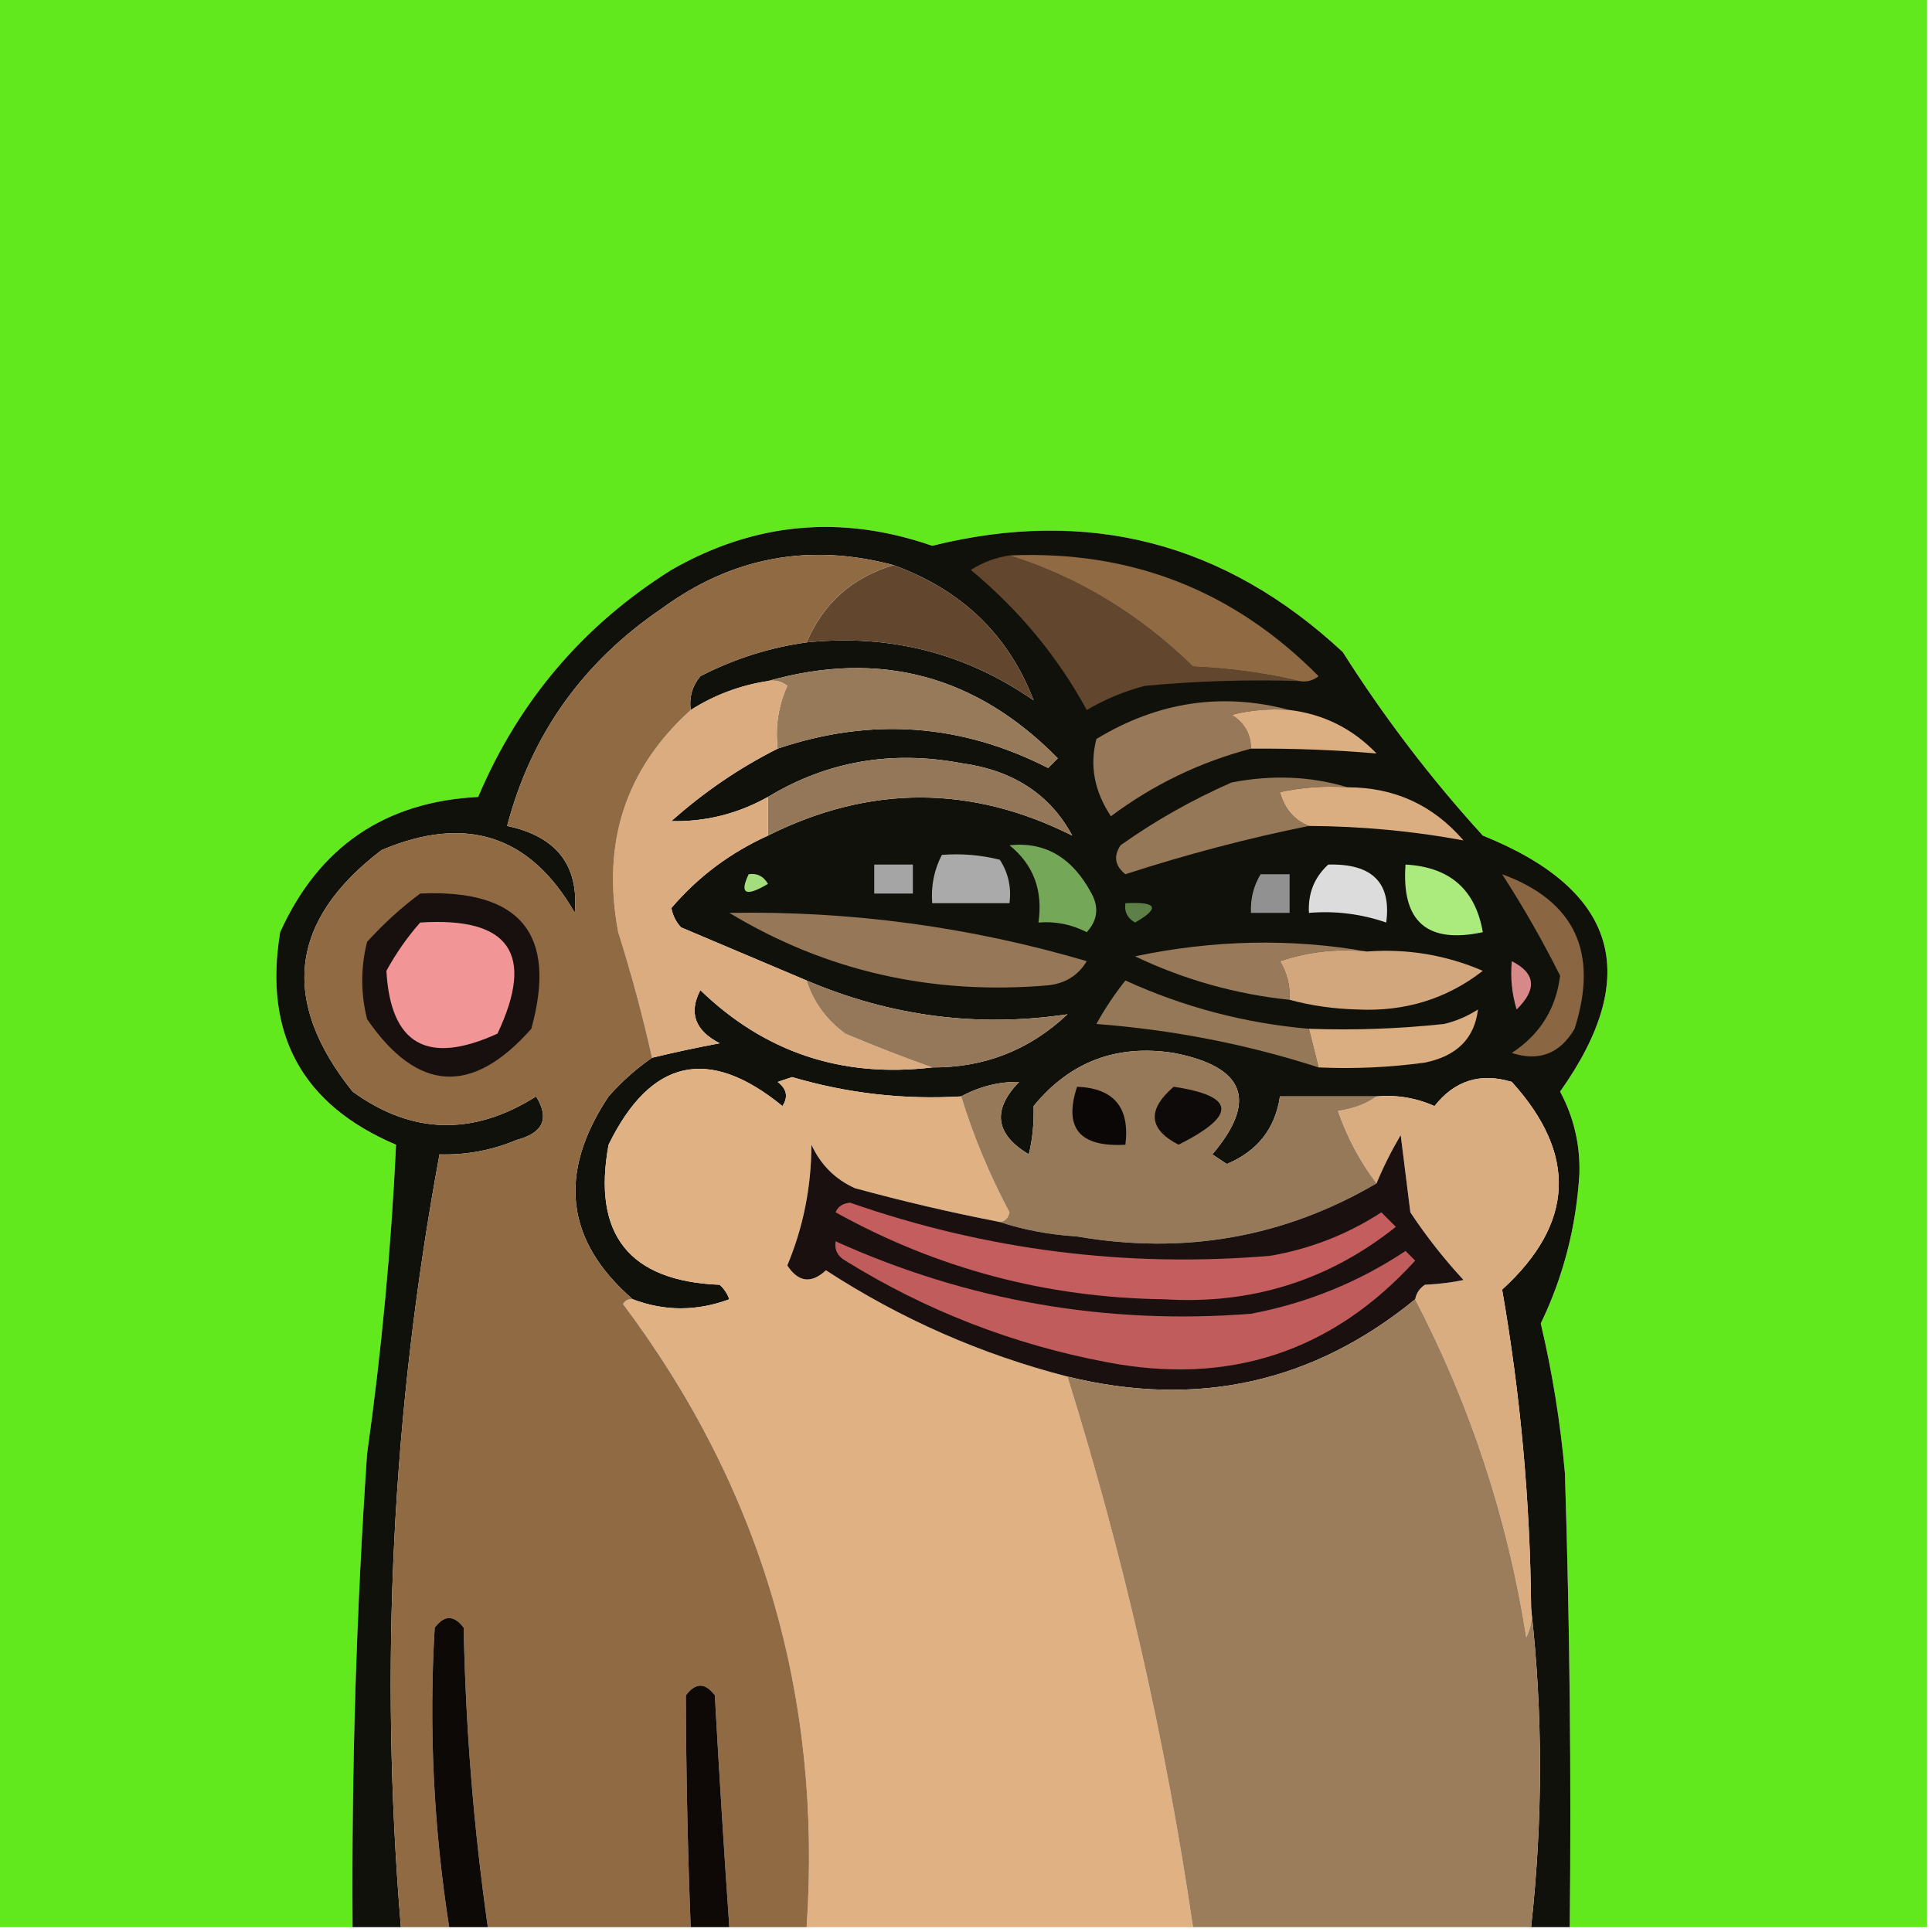 <?xml version="1.0" encoding="UTF-8"?>
<!DOCTYPE svg PUBLIC "-//W3C//DTD SVG 1.1//EN" "http://www.w3.org/Graphics/SVG/1.1/DTD/svg11.dtd">
<svg xmlns="http://www.w3.org/2000/svg" version="1.1" width="200px" height="200px" style="shape-rendering:geometricPrecision; text-rendering:geometricPrecision; image-rendering:optimizeQuality; fill-rule:evenodd; clip-rule:evenodd" xmlns:xlink="http://www.w3.org/1999/xlink">
<g><path style="opacity:1" fill="#61e91e" d="M -0.5,-0.5 C 66.167,-0.5 132.833,-0.5 199.5,-0.5C 199.5,66.167 199.5,132.833 199.5,199.5C 187.167,199.5 174.833,199.5 162.5,199.5C 162.667,183.83 162.5,168.163 162,152.5C 161.534,147.27 160.701,142.104 159.5,137C 161.835,132.164 163.168,126.998 163.5,121.5C 163.583,118.479 162.916,115.645 161.5,113C 170.064,100.929 167.397,92.096 153.5,86.5C 148.154,80.641 143.32,74.308 139,67.5C 126.805,56.156 112.638,52.49 96.5,56.5C 87.098,53.236 78.098,54.069 69.5,59C 60.384,64.721 53.718,72.554 49.5,82.5C 39.835,82.996 33.001,87.662 29,96.5C 27.265,107.035 31.265,114.368 41,118.5C 40.499,129.18 39.499,139.846 38,150.5C 36.888,166.815 36.388,183.148 36.5,199.5C 24.167,199.5 11.833,199.5 -0.5,199.5C -0.5,132.833 -0.5,66.167 -0.5,-0.5 Z"/></g>
<g><path style="opacity:1" fill="#11110b" d="M 162.5,199.5 C 161.167,199.5 159.833,199.5 158.5,199.5C 159.725,188.348 159.725,177.348 158.5,166.5C 158.4,155.4 157.4,144.4 155.5,133.5C 162.974,126.676 163.308,119.509 156.5,112C 153.258,111.014 150.592,111.848 148.5,114.5C 146.591,113.652 144.591,113.318 142.5,113.5C 139.167,113.5 135.833,113.5 132.5,113.5C 132.014,116.827 130.18,119.161 127,120.5C 126.5,120.167 126,119.833 125.5,119.5C 130.224,113.936 128.89,110.436 121.5,109C 115.589,108.08 110.755,109.914 107,114.5C 107.046,116.313 106.88,117.979 106.5,119.5C 103.016,117.401 102.682,114.901 105.5,112C 103.428,111.964 101.428,112.464 99.5,113.5C 93.54,113.851 87.707,113.184 82,111.5C 81.5,111.667 81,111.833 80.5,112C 81.451,112.718 81.617,113.551 81,114.5C 73.359,108.26 67.359,109.593 63,118.5C 61.294,127.789 65.127,132.622 74.5,133C 74.957,133.414 75.291,133.914 75.5,134.5C 72.126,135.751 68.793,135.751 65.5,134.5C 58.538,128.467 57.704,121.467 63,113.5C 64.397,111.93 65.897,110.596 67.5,109.5C 69.801,108.94 72.134,108.44 74.5,108C 71.941,106.677 71.275,104.843 72.5,102.5C 79.166,108.944 87.166,111.611 96.5,110.5C 101.913,110.53 106.579,108.696 110.5,105C 101.221,106.382 92.221,105.215 83.5,101.5C 79.192,99.682 74.859,97.848 70.5,96C 69.978,95.439 69.645,94.772 69.5,94C 72.232,90.79 75.565,88.29 79.5,86.5C 90.028,81.24 100.528,81.24 111,86.5C 108.695,82.227 104.862,79.727 99.5,79C 92.264,77.648 85.597,78.814 79.5,82.5C 76.348,84.254 73.015,85.087 69.5,85C 72.886,81.983 76.553,79.483 80.5,77.5C 90.169,74.233 99.503,74.9 108.5,79.5C 108.833,79.167 109.167,78.833 109.5,78.5C 101.06,69.908 91.06,67.241 79.5,70.5C 76.62,70.94 73.954,71.94 71.5,73.5C 71.33,72.178 71.663,71.011 72.5,70C 75.994,68.199 79.66,67.033 83.5,66.5C 92.129,65.615 99.962,67.615 107,72.5C 104.402,65.738 99.569,61.072 92.5,58.5C 83.761,56.171 75.761,57.671 68.5,63C 60.314,68.561 54.981,76.061 52.5,85.5C 57.612,86.586 59.945,89.586 59.5,94.5C 54.906,86.466 48.239,84.299 39.5,88C 29.968,95.259 28.968,103.593 36.5,113C 42.645,117.45 48.978,117.616 55.5,113.5C 56.9,115.782 56.234,117.282 53.5,118C 50.937,119.079 48.271,119.579 45.5,119.5C 40.595,145.972 39.262,172.639 41.5,199.5C 39.833,199.5 38.167,199.5 36.5,199.5C 36.388,183.148 36.888,166.815 38,150.5C 39.499,139.846 40.499,129.18 41,118.5C 31.265,114.368 27.265,107.035 29,96.5C 33.001,87.662 39.835,82.996 49.5,82.5C 53.718,72.554 60.384,64.721 69.5,59C 78.098,54.069 87.098,53.236 96.5,56.5C 112.638,52.49 126.805,56.156 139,67.5C 143.32,74.308 148.154,80.641 153.5,86.5C 167.397,92.096 170.064,100.929 161.5,113C 162.916,115.645 163.583,118.479 163.5,121.5C 163.168,126.998 161.835,132.164 159.5,137C 160.701,142.104 161.534,147.27 162,152.5C 162.5,168.163 162.667,183.83 162.5,199.5 Z"/></g>
<g><path style="opacity:1" fill="#62472e" d="M 92.5,58.5 C 99.569,61.072 104.402,65.738 107,72.5C 99.962,67.615 92.129,65.615 83.5,66.5C 85.237,62.431 88.237,59.764 92.5,58.5 Z"/></g>
<g><path style="opacity:1" fill="#62472e" d="M 104.5,57.5 C 111.593,59.729 117.926,63.562 123.5,69C 127.356,69.177 131.023,69.677 134.5,70.5C 129.156,70.334 123.823,70.501 118.5,71C 116.385,71.557 114.385,72.391 112.5,73.5C 109.501,67.986 105.501,63.153 100.5,59C 101.745,58.209 103.078,57.709 104.5,57.5 Z"/></g>
<g><path style="opacity:1" fill="#8f6a43" d="M 104.5,57.5 C 117.051,56.946 127.718,61.112 136.5,70C 135.906,70.464 135.239,70.631 134.5,70.5C 131.023,69.677 127.356,69.177 123.5,69C 117.926,63.562 111.593,59.729 104.5,57.5 Z"/></g>
<g><path style="opacity:1" fill="#977a5a" d="M 79.5,70.5 C 91.06,67.241 101.06,69.908 109.5,78.5C 109.167,78.833 108.833,79.167 108.5,79.5C 99.503,74.9 90.169,74.233 80.5,77.5C 80.244,75.207 80.577,73.041 81.5,71C 80.906,70.536 80.239,70.369 79.5,70.5 Z"/></g>
<g><path style="opacity:1" fill="#977959" d="M 133.5,73.5 C 131.473,73.338 129.473,73.504 127.5,74C 128.823,74.816 129.489,75.983 129.5,77.5C 124.22,78.89 119.386,81.223 115,84.5C 113.282,81.909 112.782,79.242 113.5,76.5C 119.849,72.644 126.516,71.644 133.5,73.5 Z"/></g>
<g><path style="opacity:1" fill="#dcaf83" d="M 133.5,73.5 C 137.024,73.929 140.024,75.429 142.5,78C 138.254,77.633 133.92,77.467 129.5,77.5C 129.489,75.983 128.823,74.816 127.5,74C 129.473,73.504 131.473,73.338 133.5,73.5 Z"/></g>
<g><path style="opacity:1" fill="#947758" d="M 79.5,86.5 C 79.5,85.167 79.5,83.833 79.5,82.5C 85.597,78.814 92.264,77.648 99.5,79C 104.862,79.727 108.695,82.227 111,86.5C 100.528,81.24 90.028,81.24 79.5,86.5 Z"/></g>
<g><path style="opacity:1" fill="#957858" d="M 139.5,81.5 C 137.143,81.337 134.81,81.503 132.5,82C 132.974,83.729 133.974,84.895 135.5,85.5C 129.19,86.769 122.857,88.436 116.5,90.5C 115.417,89.635 115.251,88.635 116,87.5C 119.59,84.954 123.423,82.787 127.5,81C 131.689,80.188 135.689,80.355 139.5,81.5 Z"/></g>
<g><path style="opacity:1" fill="#dbae81" d="M 139.5,81.5 C 144.352,81.505 148.352,83.338 151.5,87C 146.295,86.034 140.962,85.534 135.5,85.5C 133.974,84.895 132.974,83.729 132.5,82C 134.81,81.503 137.143,81.337 139.5,81.5 Z"/></g>
<g><path style="opacity:1" fill="#a5a5a5" d="M 90.5,89.5 C 91.833,89.5 93.167,89.5 94.5,89.5C 94.5,90.5 94.5,91.5 94.5,92.5C 93.167,92.5 91.833,92.5 90.5,92.5C 90.5,91.5 90.5,90.5 90.5,89.5 Z"/></g>
<g><path style="opacity:1" fill="#aaaaaa" d="M 97.5,88.5 C 99.527,88.338 101.527,88.504 103.5,89C 104.38,90.356 104.714,91.856 104.5,93.5C 101.833,93.5 99.167,93.5 96.5,93.5C 96.366,91.709 96.699,90.042 97.5,88.5 Z"/></g>
<g><path style="opacity:1" fill="#dcdcdc" d="M 137.5,89.5 C 142.054,89.382 144.054,91.382 143.5,95.5C 140.916,94.607 138.249,94.274 135.5,94.5C 135.392,92.486 136.058,90.82 137.5,89.5 Z"/></g>
<g><path style="opacity:1" fill="#a4dd7b" d="M 77.5,90.5 C 78.376,90.369 79.043,90.703 79.5,91.5C 77.192,92.873 76.525,92.54 77.5,90.5 Z"/></g>
<g><path style="opacity:1" fill="#75a758" d="M 104.5,87.5 C 108.186,87.108 111.019,88.775 113,92.5C 113.781,93.944 113.614,95.277 112.5,96.5C 110.929,95.691 109.262,95.357 107.5,95.5C 107.982,92.169 106.982,89.503 104.5,87.5 Z"/></g>
<g><path style="opacity:1" fill="#919191" d="M 130.5,90.5 C 131.5,90.5 132.5,90.5 133.5,90.5C 133.5,91.833 133.5,93.167 133.5,94.5C 132.167,94.5 130.833,94.5 129.5,94.5C 129.433,93.041 129.766,91.708 130.5,90.5 Z"/></g>
<g><path style="opacity:1" fill="#5c8046" d="M 116.5,93.5 C 119.797,93.329 120.131,93.995 117.5,95.5C 116.702,95.043 116.369,94.376 116.5,93.5 Z"/></g>
<g><path style="opacity:1" fill="#abeb7e" d="M 145.5,89.5 C 150.076,89.747 152.743,92.081 153.5,96.5C 147.733,97.734 145.066,95.4 145.5,89.5 Z"/></g>
<g><path style="opacity:1" fill="#967859" d="M 75.5,94.5 C 88.111,94.284 100.444,95.951 112.5,99.5C 111.619,100.971 110.286,101.804 108.5,102C 96.496,103.035 85.496,100.535 75.5,94.5 Z"/></g>
<g><path style="opacity:1" fill="#daac80" d="M 79.5,70.5 C 80.239,70.369 80.906,70.536 81.5,71C 80.577,73.041 80.244,75.207 80.5,77.5C 76.553,79.483 72.886,81.983 69.5,85C 73.015,85.087 76.348,84.254 79.5,82.5C 79.5,83.833 79.5,85.167 79.5,86.5C 75.565,88.29 72.232,90.79 69.5,94C 69.645,94.772 69.978,95.439 70.5,96C 74.859,97.848 79.192,99.682 83.5,101.5C 84.203,103.716 85.536,105.549 87.5,107C 90.571,108.296 93.571,109.462 96.5,110.5C 87.166,111.611 79.166,108.944 72.5,102.5C 71.275,104.843 71.941,106.677 74.5,108C 72.134,108.44 69.801,108.94 67.5,109.5C 66.526,105.136 65.359,100.802 64,96.5C 62.247,87.26 64.747,79.593 71.5,73.5C 73.954,71.94 76.62,70.94 79.5,70.5 Z"/></g>
<g><path style="opacity:1" fill="#987a5a" d="M 141.5,98.5 C 138.428,98.183 135.428,98.516 132.5,99.5C 133.246,100.736 133.579,102.07 133.5,103.5C 127.924,102.92 122.591,101.42 117.5,99C 125.612,97.29 133.612,97.124 141.5,98.5 Z"/></g>
<g><path style="opacity:1" fill="#d7898a" d="M 156.5,99.5 C 158.972,100.749 159.139,102.415 157,104.5C 156.506,102.866 156.34,101.199 156.5,99.5 Z"/></g>
<g><path style="opacity:1" fill="#d3a77d" d="M 141.5,98.5 C 145.68,98.189 149.68,98.855 153.5,100.5C 149.757,103.412 145.424,104.746 140.5,104.5C 138.079,104.44 135.746,104.107 133.5,103.5C 133.579,102.07 133.246,100.736 132.5,99.5C 135.428,98.516 138.428,98.183 141.5,98.5 Z"/></g>
<g><path style="opacity:1" fill="#8a6642" d="M 155.5,90.5 C 163.024,93.256 165.524,98.589 163,106.5C 161.475,109.087 159.308,109.92 156.5,109C 159.414,107.091 161.081,104.425 161.5,101C 159.671,97.353 157.671,93.853 155.5,90.5 Z"/></g>
<g><path style="opacity:1" fill="#957858" d="M 135.5,106.5 C 135.833,107.833 136.167,109.167 136.5,110.5C 129.124,108.112 121.457,106.612 113.5,106C 114.376,104.414 115.376,102.914 116.5,101.5C 122.545,104.261 128.879,105.928 135.5,106.5 Z"/></g>
<g><path style="opacity:1" fill="#957859" d="M 83.5,101.5 C 92.221,105.215 101.221,106.382 110.5,105C 106.579,108.696 101.913,110.53 96.5,110.5C 93.571,109.462 90.571,108.296 87.5,107C 85.536,105.549 84.203,103.716 83.5,101.5 Z"/></g>
<g><path style="opacity:1" fill="#dbae82" d="M 136.5,110.5 C 136.167,109.167 135.833,107.833 135.5,106.5C 140.179,106.666 144.845,106.499 149.5,106C 150.766,105.691 151.933,105.191 153,104.5C 152.642,107.494 150.808,109.327 147.5,110C 143.848,110.499 140.182,110.665 136.5,110.5 Z"/></g>
<g><path style="opacity:1" fill="#daad81" d="M 158.5,166.5 C 158.649,167.552 158.483,168.552 158,169.5C 156.057,157.172 152.224,145.506 146.5,134.5C 146.611,133.883 146.944,133.383 147.5,133C 149.085,132.915 150.418,132.749 151.5,132.5C 149.476,130.31 147.643,127.977 146,125.5C 145.667,122.833 145.333,120.167 145,117.5C 144.015,119.175 143.181,120.842 142.5,122.5C 140.799,120.269 139.466,117.769 138.5,115C 140.058,114.79 141.391,114.29 142.5,113.5C 144.591,113.318 146.591,113.652 148.5,114.5C 150.592,111.848 153.258,111.014 156.5,112C 163.308,119.509 162.974,126.676 155.5,133.5C 157.4,144.4 158.4,155.4 158.5,166.5 Z"/></g>
<g><path style="opacity:1" fill="#dfb183" d="M 99.5,113.5 C 100.758,117.592 102.425,121.592 104.5,125.5C 104.376,126.107 104.043,126.44 103.5,126.5C 98.492,125.531 93.492,124.364 88.5,123C 86.448,122.07 84.948,120.57 84,118.5C 83.983,122.893 83.15,127.06 81.5,131C 82.649,132.744 83.983,132.911 85.5,131.5C 93.238,136.536 101.571,140.202 110.5,142.5C 116.33,161.16 120.664,180.16 123.5,199.5C 110.167,199.5 96.833,199.5 83.5,199.5C 85.128,175.559 78.794,154.059 64.5,135C 64.728,134.601 65.062,134.435 65.5,134.5C 68.793,135.751 72.126,135.751 75.5,134.5C 75.291,133.914 74.957,133.414 74.5,133C 65.127,132.622 61.294,127.789 63,118.5C 67.359,109.593 73.359,108.26 81,114.5C 81.617,113.551 81.451,112.718 80.5,112C 81,111.833 81.5,111.667 82,111.5C 87.707,113.184 93.54,113.851 99.5,113.5 Z"/></g>
<g><path style="opacity:1" fill="#967959" d="M 142.5,113.5 C 141.391,114.29 140.058,114.79 138.5,115C 139.466,117.769 140.799,120.269 142.5,122.5C 132.97,128.085 122.637,129.919 111.5,128C 108.635,127.817 105.969,127.317 103.5,126.5C 104.043,126.44 104.376,126.107 104.5,125.5C 102.425,121.592 100.758,117.592 99.5,113.5C 101.428,112.464 103.428,111.964 105.5,112C 102.682,114.901 103.016,117.401 106.5,119.5C 106.88,117.979 107.046,116.313 107,114.5C 110.755,109.914 115.589,108.08 121.5,109C 128.89,110.436 130.224,113.936 125.5,119.5C 126,119.833 126.5,120.167 127,120.5C 130.18,119.161 132.014,116.827 132.5,113.5C 135.833,113.5 139.167,113.5 142.5,113.5 Z"/></g>
<g><path style="opacity:1" fill="#0b0706" d="M 111.5,112.5 C 115.314,112.651 116.981,114.651 116.5,118.5C 111.756,118.772 110.089,116.772 111.5,112.5 Z"/></g>
<g><path style="opacity:1" fill="#0e0a09" d="M 121.5,112.5 C 127.906,113.46 128.073,115.46 122,118.5C 118.897,116.888 118.73,114.888 121.5,112.5 Z"/></g>
<g><path style="opacity:1" fill="#8f6a43" d="M 92.5,58.5 C 88.237,59.764 85.237,62.431 83.5,66.5C 79.66,67.033 75.994,68.199 72.5,70C 71.663,71.011 71.33,72.178 71.5,73.5C 64.747,79.593 62.247,87.26 64,96.5C 65.359,100.802 66.526,105.136 67.5,109.5C 65.897,110.596 64.397,111.93 63,113.5C 57.704,121.467 58.538,128.467 65.5,134.5C 65.062,134.435 64.728,134.601 64.5,135C 78.794,154.059 85.128,175.559 83.5,199.5C 80.833,199.5 78.167,199.5 75.5,199.5C 74.942,191.51 74.442,183.51 74,175.5C 73,174.167 72,174.167 71,175.5C 71.022,183.487 71.189,191.487 71.5,199.5C 64.5,199.5 57.5,199.5 50.5,199.5C 49.036,189.232 48.203,178.898 48,168.5C 47,167.167 46,167.167 45,168.5C 44.386,178.887 44.886,189.22 46.5,199.5C 44.833,199.5 43.167,199.5 41.5,199.5C 39.262,172.639 40.595,145.972 45.5,119.5C 48.271,119.579 50.937,119.079 53.5,118C 56.234,117.282 56.9,115.782 55.5,113.5C 48.978,117.616 42.645,117.45 36.5,113C 28.968,103.593 29.968,95.259 39.5,88C 48.239,84.299 54.906,86.466 59.5,94.5C 59.945,89.586 57.612,86.586 52.5,85.5C 54.981,76.061 60.314,68.561 68.5,63C 75.761,57.671 83.761,56.171 92.5,58.5 Z"/></g>
<g><path style="opacity:1" fill="#18100f" d="M 43.5,92.5 C 53.878,92.031 57.712,96.698 55,106.5C 48.882,113.423 43.215,113.09 38,105.5C 37.333,102.833 37.333,100.167 38,97.5C 39.73,95.598 41.563,93.931 43.5,92.5 Z"/></g>
<g><path style="opacity:1" fill="#f19596" d="M 43.5,95.5 C 52.745,94.899 55.411,98.732 51.5,107C 44.262,110.307 40.428,108.14 40,100.5C 40.997,98.677 42.164,97.01 43.5,95.5 Z"/></g>
<g><path style="opacity:1" fill="#1a100f" d="M 146.5,134.5 C 135.946,143.136 123.946,145.802 110.5,142.5C 101.571,140.202 93.238,136.536 85.5,131.5C 83.983,132.911 82.649,132.744 81.5,131C 83.15,127.06 83.983,122.893 84,118.5C 84.948,120.57 86.448,122.07 88.5,123C 93.492,124.364 98.492,125.531 103.5,126.5C 105.969,127.317 108.635,127.817 111.5,128C 122.637,129.919 132.97,128.085 142.5,122.5C 143.181,120.842 144.015,119.175 145,117.5C 145.333,120.167 145.667,122.833 146,125.5C 147.643,127.977 149.476,130.31 151.5,132.5C 150.418,132.749 149.085,132.915 147.5,133C 146.944,133.383 146.611,133.883 146.5,134.5 Z"/></g>
<g><path style="opacity:1" fill="#c35d5e" d="M 86.5,125.5 C 86.735,124.903 87.235,124.57 88,124.5C 102.114,129.421 116.614,131.254 131.5,130C 135.655,129.282 139.488,127.782 143,125.5C 143.5,126 144,126.5 144.5,127C 137.515,132.569 129.515,135.069 120.5,134.5C 108.378,134.346 97.045,131.346 86.5,125.5 Z"/></g>
<g><path style="opacity:1" fill="#c15c5c" d="M 86.5,128.5 C 100.172,134.667 114.506,137.167 129.5,136C 135.297,134.903 140.631,132.736 145.5,129.5C 145.833,129.833 146.167,130.167 146.5,130.5C 137.882,139.963 127.216,143.463 114.5,141C 104.826,139.16 95.826,135.66 87.5,130.5C 86.703,130.043 86.369,129.376 86.5,128.5 Z"/></g>
<g><path style="opacity:1" fill="#9b7d5b" d="M 146.5,134.5 C 152.224,145.506 156.057,157.172 158,169.5C 158.483,168.552 158.649,167.552 158.5,166.5C 159.725,177.348 159.725,188.348 158.5,199.5C 146.833,199.5 135.167,199.5 123.5,199.5C 120.664,180.16 116.33,161.16 110.5,142.5C 123.946,145.802 135.946,143.136 146.5,134.5 Z"/></g>
<g><path style="opacity:1" fill="#0d0907" d="M 50.5,199.5 C 49.167,199.5 47.833,199.5 46.5,199.5C 44.886,189.22 44.386,178.887 45,168.5C 46,167.167 47,167.167 48,168.5C 48.203,178.898 49.036,189.232 50.5,199.5 Z"/></g>
<g><path style="opacity:1" fill="#0e0907" d="M 75.5,199.5 C 74.167,199.5 72.833,199.5 71.5,199.5C 71.189,191.487 71.022,183.487 71,175.5C 72,174.167 73,174.167 74,175.5C 74.442,183.51 74.942,191.51 75.5,199.5 Z"/></g>
</svg>
